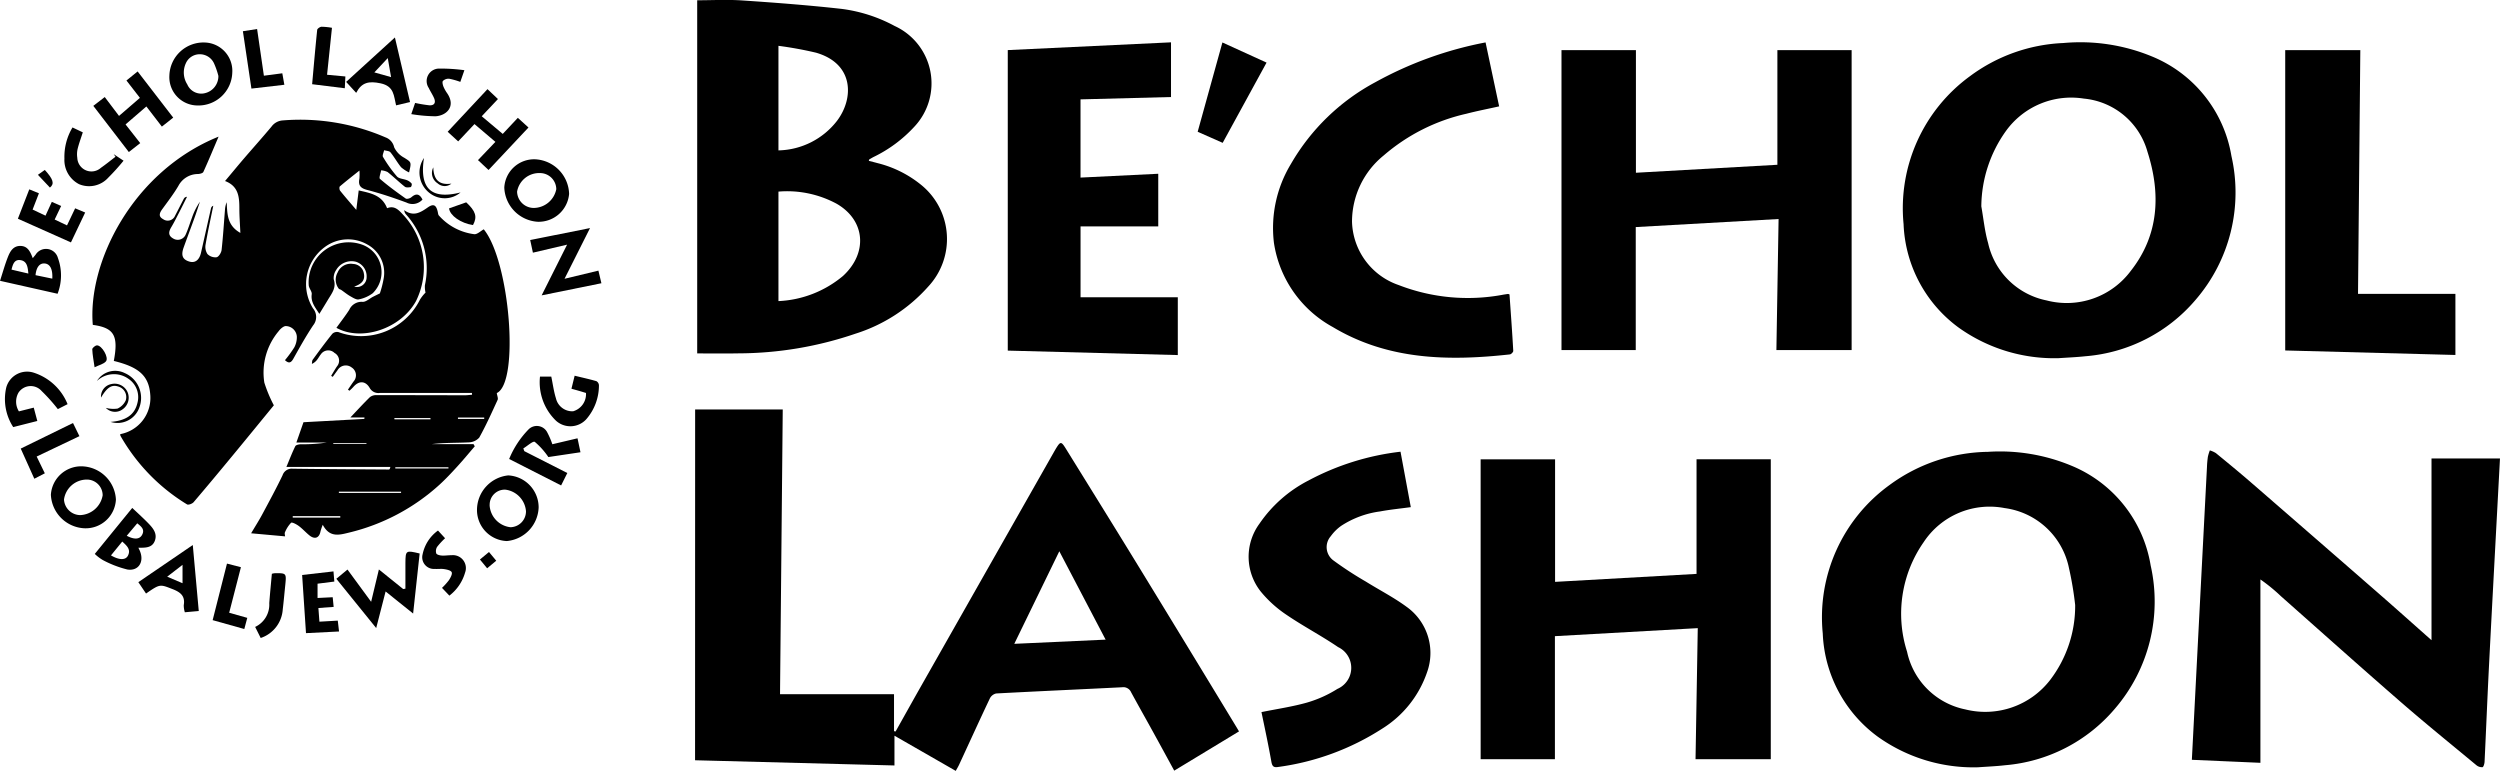 <svg xmlns="http://www.w3.org/2000/svg" width="184.055" height="56.754" viewBox="0 0 184.055 56.754">
  <g id="_2pFVvK" data-name="2pFVvK" transform="translate(52.511 1051.935)">
    <g id="Grupo_1442" data-name="Grupo 1442" transform="translate(-52.511 -1051.935)">
      <path id="Trazado_1286" data-name="Trazado 1286" d="M-424.612-326.337h6.45q-.1,10.507-.2,20.959h8.392v2.722l.116.026c.607-1.081,1.209-2.164,1.82-3.243q4.936-8.7,9.876-17.4c.026-.045.052-.09.078-.135.364-.6.411-.61.771-.028,1.766,2.851,3.536,5.7,5.287,8.559q3.66,5.979,7.294,11.973c.044.073.086.147.157.266l-4.769,2.89c-.524-.96-1.027-1.887-1.536-2.81-.545-.989-1.1-1.97-1.64-2.963a.622.622,0,0,0-.662-.366c-3.091.155-6.183.292-9.273.457a.691.691,0,0,0-.462.362c-.766,1.616-1.507,3.245-2.258,4.868-.071.154-.161.3-.254.469l-4.512-2.59v2.191l-14.68-.383Zm30.221,16.943L-397.8-315.9l-3.316,6.815Z" transform="translate(475.789 356.485)"/>
      <path id="Trazado_1287" data-name="Trazado 1287" d="M-825.127-524.622a.982.982,0,0,1-1.176.222c-.948-.349-1.909-.674-2.886-.928-.492-.128-.678-.326-.584-.816a3.8,3.8,0,0,0,.005-.614c-.519.415-.99.78-1.442,1.167-.051.044-.037.247.02.318.355.445.731.873,1.189,1.411l.179-1.433c.862.2,1.705.329,2.089,1.31.529-.213.842.113,1.154.454a5.646,5.646,0,0,1,.977,6.38c-1.141,2.07-4.042,2.99-5.862,1.971.321-.446.657-.875.95-1.331a.987.987,0,0,1,.973-.58c.25.015.516-.243.776-.376.161-.082.324-.161.5-.247a7.228,7.228,0,0,0,.277-1.077,2.361,2.361,0,0,0-1.193-2.519,2.858,2.858,0,0,0-3.15.194,3.384,3.384,0,0,0-.857,4.505.975.975,0,0,1,.011,1.25c-.529.793-.995,1.63-1.461,2.463-.179.319-.35.346-.613.1a8.568,8.568,0,0,0,.69-.948,1.6,1.6,0,0,0,.184-.786.828.828,0,0,0-.786-.775c-.163-.026-.429.2-.552.374a4.73,4.73,0,0,0-1.055,3.788,10.1,10.1,0,0,0,.7,1.671c-.977,1.192-2.006,2.454-3.043,3.709-.947,1.148-1.9,2.293-2.865,3.424-.1.115-.388.221-.483.161a14.024,14.024,0,0,1-4.9-5.044.482.482,0,0,1-.019-.128,2.711,2.711,0,0,0,2.215-2.861c-.093-1.435-.833-2.073-2.687-2.528.353-1.871.022-2.44-1.547-2.655-.388-4.579,2.91-11.288,9.261-13.859-.385.9-.738,1.761-1.122,2.6-.043.094-.261.147-.4.153a1.625,1.625,0,0,0-1.435.869c-.353.6-.777,1.15-1.185,1.711-.2.274-.315.54.05.737a.582.582,0,0,0,.885-.242c.219-.416.428-.836.646-1.253a.262.262,0,0,1,.236-.143c-.189.377-.375.756-.569,1.132s-.374.744-.587,1.1c-.2.332-.25.617.138.836a.634.634,0,0,0,.924-.3c.18-.394.3-.814.455-1.22a4.761,4.761,0,0,1,.591-1.187c-.133.395-.259.792-.4,1.184-.265.736-.542,1.467-.805,2.2-.2.571-.072.875.428,1.022.423.124.734-.113.857-.659.245-1.083.486-2.167.731-3.25a.261.261,0,0,1,.171-.2c-.192.945-.4,1.887-.564,2.837a.979.979,0,0,0,.133.715.822.822,0,0,0,.674.239c.157-.031.346-.336.369-.535.11-.983.169-1.971.249-2.958a1.787,1.787,0,0,1,.125-.559c.053.838.01,1.7,1.008,2.259-.029-.666-.074-1.226-.074-1.787,0-.847-.053-1.654-1.054-2.032.5-.593.935-1.125,1.384-1.648.676-.787,1.369-1.56,2.035-2.356a1.113,1.113,0,0,1,.821-.458,15.823,15.823,0,0,1,7.566,1.245,1,1,0,0,1,.644.73,1.7,1.7,0,0,0,.753.778c.511.329.532.3.346,1.076A2.569,2.569,0,0,1-826.7-527c-.284-.349-.5-.752-.785-1.1-.088-.107-.307-.106-.466-.155-.033.168-.149.388-.083.494a9.966,9.966,0,0,0,1.026,1.436c.158.176.5.178.752.283a.861.861,0,0,1,.335.248.3.3,0,0,1-.065.254c-.145.022-.343.05-.44-.027-.436-.344-.834-.736-1.269-1.081a1.276,1.276,0,0,0-.478-.125c-.034.216-.171.554-.084.629.6.517,1.244.988,1.894,1.445.083.058.325-.009.425-.1C-825.572-525.115-825.327-525.02-825.127-524.622Z" transform="translate(856.231 539.314)"/>
      <path id="Trazado_1288" data-name="Trazado 1288" d="M-423.2-588.915v-26c1.065,0,2.2-.062,3.321.013,2.443.164,4.886.351,7.318.622a11.183,11.183,0,0,1,3.9,1.259,4.65,4.65,0,0,1,1.436,7.427,9.944,9.944,0,0,1-3,2.221c-.105.056-.208.117-.31.179-.011.006-.01.031-.031.1.223.058.447.115.67.175a8.214,8.214,0,0,1,3.19,1.6,5.129,5.129,0,0,1,.516,7.482,11.993,11.993,0,0,1-5.359,3.469,26.863,26.863,0,0,1-8.6,1.448C-421.19-588.9-422.228-588.915-423.2-588.915Zm5.982-11.913v8.061a7.95,7.95,0,0,0,4.748-1.848c1.851-1.7,1.649-4.1-.461-5.318A7.666,7.666,0,0,0-417.223-600.828Zm0-10.735v7.7a5.6,5.6,0,0,0,4.309-2.172c1.253-1.648,1.27-4.208-1.542-5.021A27.42,27.42,0,0,0-417.224-611.562Z" transform="translate(474.529 614.935)"/>
      <path id="Trazado_1289" data-name="Trazado 1289" d="M438.179-561.776a12.108,12.108,0,0,1-7.358-2.251,9.919,9.919,0,0,1-4.056-7.626,12.032,12.032,0,0,1,4.891-10.886,12.385,12.385,0,0,1,6.882-2.44,13.806,13.806,0,0,1,6.49.98,9.623,9.623,0,0,1,5.873,7.335,12.091,12.091,0,0,1-2.644,10.6,11.879,11.879,0,0,1-8.1,4.145C439.5-561.847,438.838-561.823,438.179-561.776Zm-5.691-11.183c.161.9.248,1.828.5,2.707a5.527,5.527,0,0,0,4.306,4.224,5.876,5.876,0,0,0,6.2-2.177c2.081-2.643,2.214-5.676,1.229-8.761a5.384,5.384,0,0,0-4.688-3.921A5.92,5.92,0,0,0,434.3-578.5,9.656,9.656,0,0,0,432.489-572.958Z" transform="translate(-286.62 588.146)"/>
      <path id="Trazado_1290" data-name="Trazado 1290" d="M381.221-273.42a12.113,12.113,0,0,1-7.364-2.235,9.914,9.914,0,0,1-4.074-7.617,12.021,12.021,0,0,1,4.912-10.926,12.519,12.519,0,0,1,7.252-2.446,13.682,13.682,0,0,1,6.122,1.012,9.623,9.623,0,0,1,5.854,7.349,12.089,12.089,0,0,1-2.632,10.55,11.876,11.876,0,0,1-8.094,4.163C382.542-273.493,381.88-273.469,381.221-273.42Zm7.144-11.954a24.517,24.517,0,0,0-.456-2.715,5.577,5.577,0,0,0-4.732-4.413A5.815,5.815,0,0,0,377.216-290a9.2,9.2,0,0,0-1.226,8.073,5.5,5.5,0,0,0,4.288,4.246,6.035,6.035,0,0,0,6.255-2.18A8.98,8.98,0,0,0,388.366-285.374Z" transform="translate(-235.588 329.909)"/>
      <path id="Trazado_1291" data-name="Trazado 1291" d="M185.95-579.579h5.48v9.025l10.415-.587v-8.438h5.466V-557.5h-5.539c.054-3.2.107-6.407.161-9.648l-10.516.593v9.054H185.95Z" transform="translate(-70.99 583.272)"/>
      <path id="Trazado_1292" data-name="Trazado 1292" d="M128.968-291.288h5.481v9.023l10.415-.587v-8.441h5.466v22.084h-5.54c.054-3.2.108-6.388.164-9.649l-10.517.59v9.058h-5.467Z" transform="translate(-19.961 325.103)"/>
      <path id="Trazado_1293" data-name="Trazado 1293" d="M630.205-274.75c.374-7.251.743-14.421,1.114-21.59a6.822,6.822,0,0,1,.067-.726,3.318,3.318,0,0,1,.142-.463,1.789,1.789,0,0,1,.447.2c.874.716,1.747,1.433,2.6,2.173q4.727,4.1,9.441,8.21c1.241,1.082,2.467,2.181,3.833,3.39v-13.381h5.041c-.066,1.24-.13,2.412-.192,3.584-.208,3.923-.422,7.846-.621,11.77-.118,2.327-.21,4.654-.322,6.981-.007.141-.079.383-.151.395a.633.633,0,0,1-.448-.143c-1.874-1.552-3.764-3.084-5.6-4.68-2.951-2.565-5.866-5.172-8.793-7.764a12.713,12.713,0,0,0-1.511-1.234v13.5Z" transform="translate(-468.836 330.688)"/>
      <path id="Trazado_1294" data-name="Trazado 1294" d="M-719.47-456.465c.03.207.113.382.062.5-.429.937-.854,1.88-1.354,2.78a1.079,1.079,0,0,1-.793.351c-.9.044-1.793.016-2.694.128h3.066l.093.161c-.43.5-.849,1.008-1.293,1.493-.416.455-.837.908-1.292,1.323a15.144,15.144,0,0,1-6.68,3.539c-.73.181-1.428.373-1.927-.579a4.429,4.429,0,0,0-.166.487c-.093.492-.424.616-.826.288-.269-.219-.5-.484-.781-.69-.165-.123-.49-.292-.56-.231a2.271,2.271,0,0,0-.449.7c-.039.078,0,.2.008.3l-2.5-.226c.314-.53.576-.94.806-1.368.515-.96,1.036-1.917,1.507-2.9a.711.711,0,0,1,.746-.486c2.364.031,4.727.044,7.091.059.037,0,.074-.053.1-.192h-7.653c.248-.592.43-1.07.656-1.525.046-.093.262-.139.4-.143a11.756,11.756,0,0,0,1.927-.128h-2.248l.523-1.494,4.479-.244.012-.106h-1.039c.486-.511.945-1.014,1.43-1.489a.724.724,0,0,1,.467-.156c2.176,0,4.351.007,6.527.011.178,0,.357-.026.535-.04l-.009-.134h-.546c-2.072,0-4.143,0-6.215,0a.733.733,0,0,1-.768-.369c-.32-.544-.811-.534-1.212-.059a3.414,3.414,0,0,1-.279.267l-.109-.079c.136-.2.27-.4.407-.594a.681.681,0,0,0-.133-1.039.7.7,0,0,0-1.038.2c-.12.163-.238.326-.356.49l-.117-.072c.143-.235.278-.475.431-.7a.646.646,0,0,0-.183-.988.656.656,0,0,0-1,.095c-.1.121-.172.262-.267.386a.974.974,0,0,1-.4.327c.019-.1.006-.233.063-.31.47-.644.943-1.288,1.444-1.908a.5.5,0,0,1,.458-.122,4.839,4.839,0,0,0,5.992-2.389,2.77,2.77,0,0,1,.411-.52,1.871,1.871,0,0,1-.045-.545,5.9,5.9,0,0,0-1.381-5.2.747.747,0,0,1-.091-.127,1.365,1.365,0,0,1-.056-.2c.684.5,1.2.175,1.729-.193.425-.3.628-.2.743.314.023.1.03.236.1.291a4.169,4.169,0,0,0,2.606,1.361c.222,0,.443-.229.682-.362C-718.5-466.159-717.787-457.239-719.47-456.465Zm-7.047,7.351v-.092h-4.578v.092Zm-.424-1.889,0,.09h3.912l0-.09Zm-7.551,3.6v.108h3.5v-.108Zm7.48-7.219.01.089h2.65l0-.089Zm-4.495,1.841v.062h2.441v-.062Zm9.178-1.882,0,.1h1.933v-.1Z" transform="translate(756.044 485.403)"/>
      <path id="Trazado_1295" data-name="Trazado 1295" d="M-198.933-575.139l5.723-.281v3.877h-5.721v5.213h7.16v4.258l-12.518-.328v-22.125l12.018-.571v4.026l-6.662.173Z" transform="translate(278.483 588.213)"/>
      <path id="Trazado_1296" data-name="Trazado 1296" d="M-1.818-585.041l1,4.708c-.832.186-1.629.339-2.412.543a14.014,14.014,0,0,0-6.082,3.066,6.279,6.279,0,0,0-2.338,4.875,5.077,5.077,0,0,0,3.436,4.672,14.065,14.065,0,0,0,7.738.7c.1-.014.206-.032.309-.046a.525.525,0,0,1,.112.036c.095,1.37.2,2.765.276,4.161,0,.083-.154.244-.25.254-4.528.5-8.982.418-13.04-2.017a8.506,8.506,0,0,1-4.33-6.2,9.106,9.106,0,0,1,1.254-5.809,15.753,15.753,0,0,1,6.211-6.013A27.33,27.33,0,0,1-1.818-585.041Z" transform="translate(111.188 588.164)"/>
      <path id="Trazado_1297" data-name="Trazado 1297" d="M-33.551-277.5c1.176-.238,2.3-.4,3.374-.707a8.806,8.806,0,0,0,2.217-1,1.689,1.689,0,0,0,.052-3.078c-1.233-.84-2.564-1.535-3.8-2.377a8.673,8.673,0,0,1-1.884-1.7,4.115,4.115,0,0,1-.106-5.009,9.761,9.761,0,0,1,3.6-3.175,18.981,18.981,0,0,1,6.785-2.124l.757,4.081c-.769.105-1.523.178-2.266.317a6.871,6.871,0,0,0-2.861,1.061,3.281,3.281,0,0,0-.765.762,1.214,1.214,0,0,0,.186,1.777,26,26,0,0,0,2.39,1.56c1,.624,2.06,1.165,3.006,1.861a4.172,4.172,0,0,1,1.5,4.836,7.889,7.889,0,0,1-3.281,4.125,18.745,18.745,0,0,1-7.661,2.828c-.329.056-.448-.029-.511-.374C-33.038-275.073-33.3-276.292-33.551-277.5Z" transform="translate(126.422 329.926)"/>
      <path id="Trazado_1298" data-name="Trazado 1298" d="M696-579.625h5.529c-.056,6-.113,11.967-.169,17.945h7.17v4.5L696-557.512Z" transform="translate(-527.758 583.314)"/>
      <path id="Trazado_1299" data-name="Trazado 1299" d="M-68.621-585.011l3.25,1.483-3.23,5.907-1.841-.815Z" transform="translate(158.617 588.137)"/>
      <path id="Trazado_1300" data-name="Trazado 1300" d="M-696.309-439.148c-.319-.5-.639-.872-.561-1.445.027-.2-.191-.422-.219-.644a2.945,2.945,0,0,1,3.973-2.992,2.16,2.16,0,0,1,.736,3.561,2.564,2.564,0,0,1-1.023.453c-.185.041-.433-.124-.63-.235-.235-.133-.445-.31-.669-.464-.056-.038-.143-.045-.18-.094a1.076,1.076,0,0,1-.085-1.181,1.048,1.048,0,0,1,1.145-.635.83.83,0,0,1,.791.707c.111.537-.224.789-.714.961a.714.714,0,0,0,.917-.69,1.123,1.123,0,0,0-.807-1.145,1.309,1.309,0,0,0-1.434.608,1.062,1.062,0,0,0-.182.686c.213.622-.145,1.039-.42,1.5C-695.863-439.875-696.061-439.554-696.309-439.148Z" transform="translate(719.82 462.257)"/>
      <path id="Trazado_1301" data-name="Trazado 1301" d="M-671.828-221.575l-2.026-1.626-.693,2.694-2.934-3.628.82-.68,1.742,2.374.571-2.38,1.79,1.442.163-.028c0-.63-.005-1.26,0-1.89.01-.933.03-.945,1.048-.7Z" transform="translate(702.243 266.746)"/>
      <path id="Trazado_1302" data-name="Trazado 1302" d="M-576.133-275.061a2.284,2.284,0,0,1-2.2-2.314,2.562,2.562,0,0,1,2.3-2.519,2.36,2.36,0,0,1,2.239,2.353A2.578,2.578,0,0,1-576.133-275.061Zm-1.271-2.645a1.727,1.727,0,0,0,1.537,1.627,1.167,1.167,0,0,0,1.141-1.178,1.738,1.738,0,0,0-1.522-1.588A1.111,1.111,0,0,0-577.4-277.707Z" transform="translate(613.45 314.894)"/>
      <path id="Trazado_1303" data-name="Trazado 1303" d="M-556.7-498.053a2.625,2.625,0,0,1-2.44-2.522,2.2,2.2,0,0,1,2.3-2.075,2.63,2.63,0,0,1,2.472,2.544A2.248,2.248,0,0,1-556.7-498.053Zm-.256-1.017a1.708,1.708,0,0,0,1.644-1.381,1.2,1.2,0,0,0-1.192-1.186,1.65,1.65,0,0,0-1.694,1.366A1.23,1.23,0,0,0-556.959-499.07Z" transform="translate(596.267 514.379)"/>
      <path id="Trazado_1304" data-name="Trazado 1304" d="M-876.186-281.73a2.591,2.591,0,0,1-2.471-2.47,2.234,2.234,0,0,1,2.293-2.091,2.577,2.577,0,0,1,2.495,2.446A2.227,2.227,0,0,1-876.186-281.73Zm.184-3.586a1.7,1.7,0,0,0-1.689,1.467A1.211,1.211,0,0,0-876.5-282.7a1.75,1.75,0,0,0,1.655-1.456A1.16,1.16,0,0,0-876-285.316Z" transform="translate(882.403 320.623)"/>
      <path id="Trazado_1305" data-name="Trazado 1305" d="M-792.551-584.982a2.09,2.09,0,0,1,2.032,2.236,2.493,2.493,0,0,1-2.57,2.4,2.085,2.085,0,0,1-2.06-2.207A2.511,2.511,0,0,1-792.551-584.982Zm1.01,2.459a5.627,5.627,0,0,0-.3-.875,1.152,1.152,0,0,0-1.116-.718,1.109,1.109,0,0,0-.982.669,1.622,1.622,0,0,0,.106,1.546,1.117,1.117,0,0,0,1.336.64A1.284,1.284,0,0,0-791.541-582.523Z" transform="translate(807.619 588.111)"/>
      <path id="Trazado_1306" data-name="Trazado 1306" d="M-844.835-561.991l-1.532,1.323,1.079,1.376-.838.657-2.615-3.4.842-.649,1.05,1.389,1.539-1.328-.992-1.279.824-.667,2.62,3.4-.836.661Z" transform="translate(855.611 569.829)"/>
      <path id="Trazado_1307" data-name="Trazado 1307" d="M-596.006-546.146l-.778-.727,1.282-1.344-1.54-1.31-1.2,1.276-.774-.709,2.931-3.138.77.729-1.193,1.267,1.547,1.3,1.111-1.184.783.712Z" transform="translate(631.974 558.661)"/>
      <path id="Trazado_1308" data-name="Trazado 1308" d="M-538.2-452.993l-2.516.59-.2-.931,4.405-.881-1.877,3.734,2.494-.6.221.928-4.4.893Z" transform="translate(579.95 471.005)"/>
      <path id="Trazado_1309" data-name="Trazado 1309" d="M-554.569-312.9l3.167,1.611-.456.914-3.826-1.948a6.842,6.842,0,0,1,1.429-2.179.86.86,0,0,1,1.379.228,5.906,5.906,0,0,1,.372.866l1.853-.437.218,1.027-2.365.353a5.41,5.41,0,0,0-1-1.118c-.129-.081-.554.309-.843.483Z" transform="translate(593.169 346.114)"/>
      <path id="Trazado_1310" data-name="Trazado 1310" d="M-912.1-440.706c.1-.121.151-.186.205-.249a.907.907,0,0,1,1.647.232,3.732,3.732,0,0,1-.024,2.637l-4.236-.953c.2-.622.362-1.207.584-1.768.16-.4.388-.807.917-.8S-912.286-441.2-912.1-440.706Zm.208,1.252,1.231.255c.038-.716-.171-1.091-.576-1.118C-911.6-440.34-911.841-440.03-911.895-439.453Zm-.531-.119c-.044-.505-.108-.924-.592-.99-.436-.06-.552.305-.648.7Z" transform="translate(914.511 459.713)"/>
      <path id="Trazado_1311" data-name="Trazado 1311" d="M-844.957-256.968c.432.411.847.778,1.228,1.177.328.343.631.737.431,1.252s-.69.505-1.207.5c.054.121.1.2.129.287.3.771-.131,1.447-.942,1.317a7.73,7.73,0,0,1-1.812-.7,3.168,3.168,0,0,1-.585-.447Zm-1.566,3.494c.6.353,1.077.363,1.251.016.232-.462-.091-.731-.42-1.035Zm1.161-1.444c.571.3.962.266,1.14-.087.2-.39-.081-.6-.366-.831Z" transform="translate(854.693 294.363)"/>
      <path id="Trazado_1312" data-name="Trazado 1312" d="M-665.818-583.75l-1.027.244c-.171-.677-.124-1.407-1.138-1.621-.853-.18-1.389-.086-1.8.7l-.738-.806,3.59-3.27Zm-2.627-2.183,1.232.347-.244-1.4Z" transform="translate(696.005 591.263)"/>
      <path id="Trazado_1313" data-name="Trazado 1313" d="M-816.451-227.258l-.566-.838,4.008-2.735.44,4.859-1.025.092a1.756,1.756,0,0,1-.08-.521c.119-.684-.249-.96-.828-1.185C-815.426-227.944-815.413-227.977-816.451-227.258Zm2.687-.76v-1.353l-1.129.872Z" transform="translate(827.202 270.956)"/>
      <path id="Trazado_1314" data-name="Trazado 1314" d="M-906.59-350.483l-.717.365a12.8,12.8,0,0,0-1.187-1.326,1.074,1.074,0,0,0-1.717.126,1.346,1.346,0,0,0,.038,1.366l1.093-.275.262.982-1.774.45a3.779,3.779,0,0,1-.506-2.937,1.591,1.591,0,0,1,2.033-1.063A4.005,4.005,0,0,1-906.59-350.483Z" transform="translate(911.565 380.238)"/>
      <path id="Trazado_1315" data-name="Trazado 1315" d="M-533.181-350.1c.115.555.183,1.089.342,1.594a1.234,1.234,0,0,0,1.265.957,1.311,1.311,0,0,0,.947-1.349c-.172-.052-.351-.107-.531-.159-.163-.047-.327-.092-.539-.151l.235-.959c.568.138,1.09.253,1.6.4a.372.372,0,0,1,.189.3,3.787,3.787,0,0,1-.95,2.523,1.581,1.581,0,0,1-2.21.092,3.929,3.929,0,0,1-1.179-3.251Z" transform="translate(573.768 377.828)"/>
      <path id="Trazado_1316" data-name="Trazado 1316" d="M-900.786-480.048l.95.449.464-1.015.687.3-.477,1,.908.431.6-1.258.738.31-1.048,2.2-3.906-1.743.839-2.163.71.29Z" transform="translate(903.187 495.477)"/>
      <path id="Trazado_1317" data-name="Trazado 1317" d="M-699.342-210.339l.07.712-1.123.081c.025.335.048.651.075,1.007l1.352-.078.093.8-2.433.121-.284-4.281,2.308-.264c.023.275.041.494.062.749l-1.235.156v1.052Z" transform="translate(723.836 254.308)"/>
      <path id="Trazado_1318" data-name="Trazado 1318" d="M-868.571-525.111l.758.36c-.136.426-.281.812-.379,1.21a1.762,1.762,0,0,0-.026.669,1.042,1.042,0,0,0,1.738.732c.369-.257.718-.542,1.075-.814l-.135-.193.727.483a15.942,15.942,0,0,1-1.126,1.249,1.9,1.9,0,0,1-2.154.477,2,2,0,0,1-1.073-1.883A4.194,4.194,0,0,1-868.571-525.111Z" transform="translate(873.909 534.495)"/>
      <path id="Trazado_1319" data-name="Trazado 1319" d="M-615.375-236.811a4.682,4.682,0,0,0,.513-.571c.112-.176.262-.445.2-.583s-.365-.2-.572-.231-.451.005-.676-.011a.859.859,0,0,1-.893-1.075,2.857,2.857,0,0,1,1.133-1.751l.522.567a5.484,5.484,0,0,0-.589.639.593.593,0,0,0-.06.478c.037.093.254.148.4.158.241.017.485-.028.728-.025a.953.953,0,0,1,.992,1.283,3.273,3.273,0,0,1-1.155,1.693Z" transform="translate(647.916 280.092)"/>
      <path id="Trazado_1320" data-name="Trazado 1320" d="M-624.666-563.338l.282-.824a10.381,10.381,0,0,0,1.04.174c.385.026.5-.2.353-.536-.111-.254-.269-.486-.387-.737a.918.918,0,0,1,.779-1.43,13.157,13.157,0,0,1,1.843.119l-.3.861a5.283,5.283,0,0,0-.824-.233.6.6,0,0,0-.455.162c-.066.072-.013.288.038.42a2.575,2.575,0,0,0,.282.5c.642.957-.045,1.631-.867,1.683A11.808,11.808,0,0,1-624.666-563.338Z" transform="translate(654.945 571.74)"/>
      <path id="Trazado_1321" data-name="Trazado 1321" d="M-896.077-316.813l.472.968-3.147,1.5.6,1.235-.773.4-1-2.22Z" transform="translate(901.452 347.956)"/>
      <path id="Trazado_1322" data-name="Trazado 1322" d="M-764.644-213.577l1.055-4.163,1.026.266-.864,3.353,1.332.376-.219.822Z" transform="translate(780.3 259.233)"/>
      <path id="Trazado_1323" data-name="Trazado 1323" d="M-743.34-594.322l1.046-.163.5,3.438,1.356-.178.15.845-2.424.281Z" transform="translate(761.222 596.621)"/>
      <path id="Trazado_1324" data-name="Trazado 1324" d="M-694.535-591.869c.124-1.382.236-2.692.372-4,.01-.091.2-.223.318-.23a4.663,4.663,0,0,1,.77.077l-.361,3.457,1.349.125c-.014.28-.027.545-.043.868Z" transform="translate(717.515 598.069)"/>
      <path id="Trazado_1325" data-name="Trazado 1325" d="M-734.28-206.185l-.408-.815a1.813,1.813,0,0,0,1.039-1.748c.054-.724.127-1.447.191-2.163a1.2,1.2,0,0,1,.19-.041c.877-.014.884-.006.8.847-.063.605-.115,1.211-.188,1.815A2.384,2.384,0,0,1-734.28-206.185Z" transform="translate(753.473 253.155)"/>
      <path id="Trazado_1326" data-name="Trazado 1326" d="M-598.028-471.9l1.262-.445c.706.655.83,1.066.5,1.673C-597.152-470.8-597.966-471.366-598.028-471.9Z" transform="translate(631.089 487.241)"/>
      <path id="Trazado_1327" data-name="Trazado 1327" d="M-845.213-349.631c1.068-.083,1.771-.475,1.983-1.419a1.627,1.627,0,0,0-.666-1.752,1.828,1.828,0,0,0-2.324.161,1.581,1.581,0,0,1,2.044-.587,1.994,1.994,0,0,1,1.071,2.563A1.7,1.7,0,0,1-845.213-349.631Z" transform="translate(853.354 380.692)"/>
      <path id="Trazado_1328" data-name="Trazado 1328" d="M-849.321-369.929c-.07-.49-.154-.906-.17-1.325,0-.1.227-.289.349-.288.362,0,.885.9.661,1.173C-848.655-370.16-849-370.09-849.321-369.929Z" transform="translate(856.284 396.968)"/>
      <path id="Trazado_1329" data-name="Trazado 1329" d="M-615.908-501.042a1.805,1.805,0,0,1-2.284.043,1.9,1.9,0,0,1-.41-2.578C-618.946-501.358-618.1-500.483-615.908-501.042Z" transform="translate(649.816 515.209)"/>
      <path id="Trazado_1330" data-name="Trazado 1330" d="M-843.307-343.566a.932.932,0,0,1,.744-.991,1.046,1.046,0,0,1,1.182.533,1.04,1.04,0,0,1-.308,1.3.937.937,0,0,1-1.266-.084,2.168,2.168,0,0,0,.862.053,1.22,1.22,0,0,0,.609-.613.806.806,0,0,0-.523-1C-842.5-344.543-842.846-344.345-843.307-343.566Z" transform="translate(850.745 372.836)"/>
      <path id="Trazado_1331" data-name="Trazado 1331" d="M-576.27-225.36l.666-.553.534.642-.67.557Z" transform="translate(611.604 266.552)"/>
      <path id="Trazado_1332" data-name="Trazado 1332" d="M-886.9-493.9l-.885-.939.507-.361C-886.653-494.513-886.549-494.18-886.9-493.9Z" transform="translate(890.576 507.71)"/>
      <path id="Trazado_1333" data-name="Trazado 1333" d="M-608.61-495.776a.767.767,0,0,1-1.014-.022.9.9,0,0,1-.318-1.173C-609.923-496.093-609.535-495.641-608.61-495.776Z" transform="translate(641.843 509.294)"/>
    </g>
  </g>
</svg>
